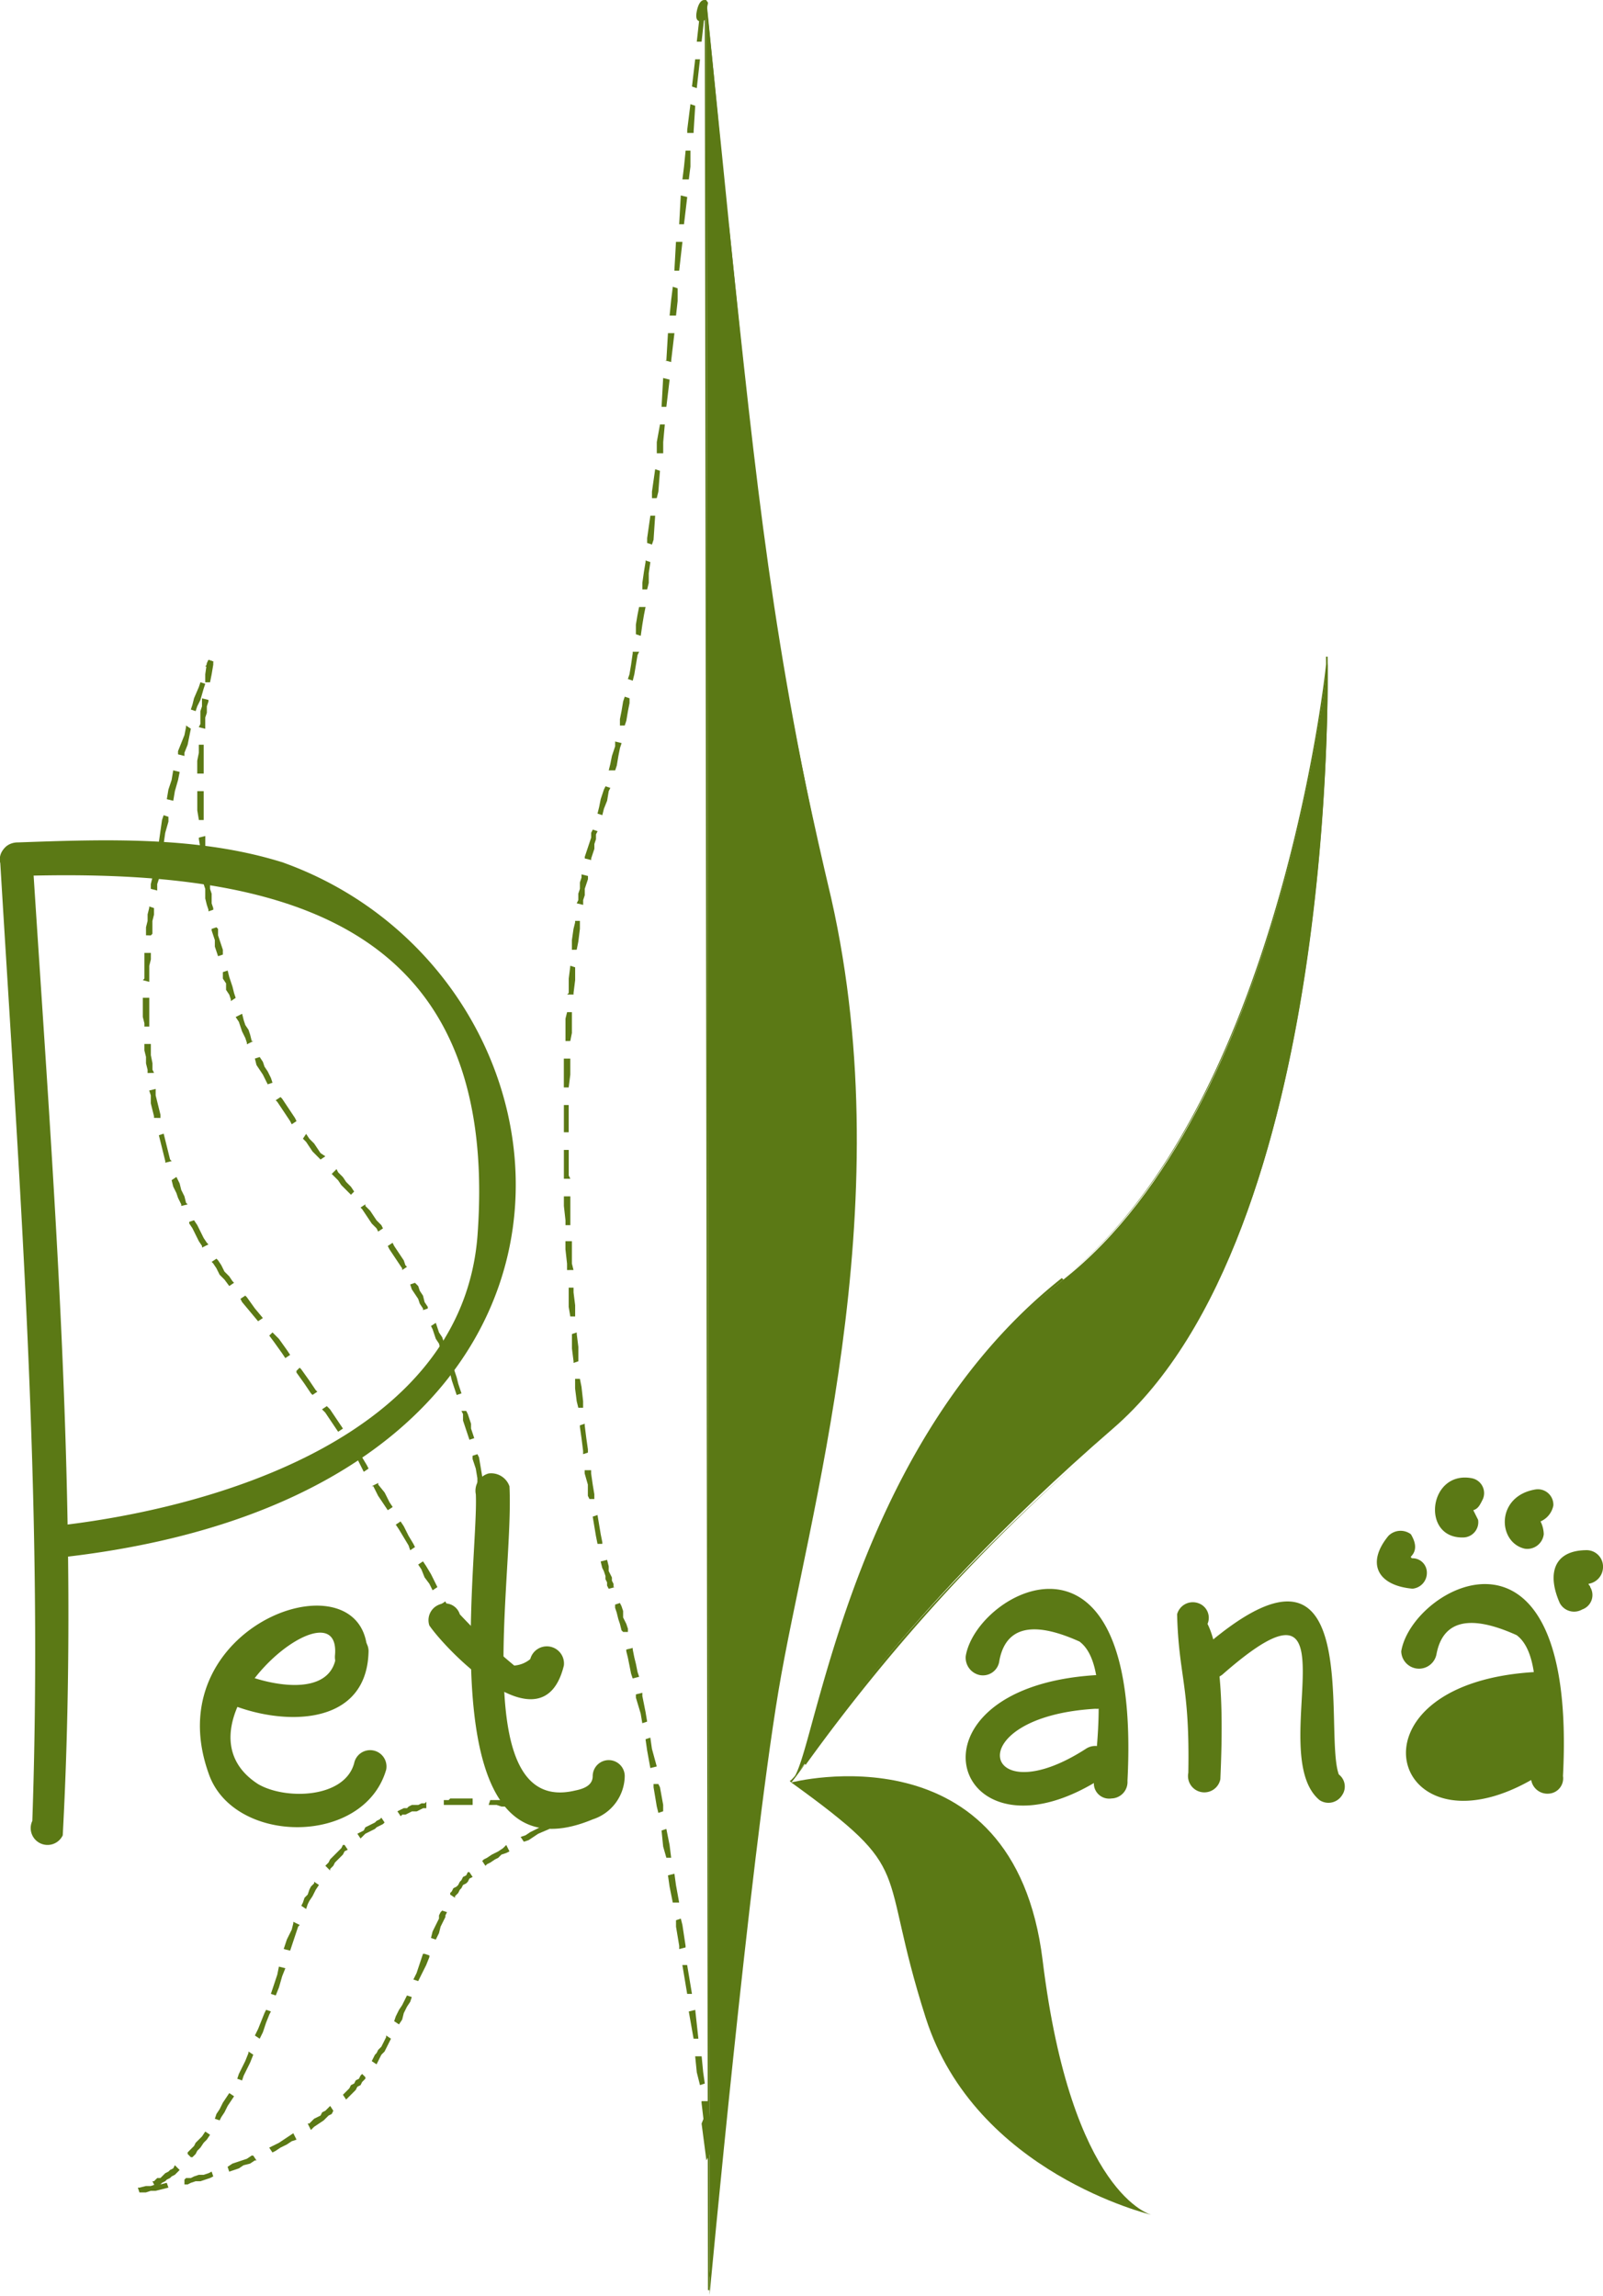 <svg xmlns="http://www.w3.org/2000/svg" viewBox="495 6556.804 124.079 177.691">
  <defs>
    <style>
      .cls-1, .cls-2 {
        fill: #5b7915;
      }

      .cls-1 {
        fill-rule: evenodd;
      }
    </style>
  </defs>
  <g id="Untitled-1" transform="translate(255.719 6412.808)">
    <path id="XMLID_2_" class="cls-1" d="M283.4,144.2l.248,177.346s3.1-33.338,5.329-46.722,9.543-37.179,4.09-61.346c-5.7-24.043-6.073-35.2-9.667-69.278Z" transform="translate(10.558 0.049)"/>
    <path id="XMLID_4_" class="cls-2" d="M283.424,144l.248,177.222h-.124L283.3,144Zm.124,177.594Zm0-.372s3.1-33.214,5.205-46.474l.124-.124c-2.107,13.385-5.205,46.6-5.329,46.6Zm5.205-46.1c.372-2.479.991-5.949,1.611-8.427h.124c-.62,2.479-1.239,5.949-1.611,8.551Zm1.611-8.427c2.85-13.632,6.816-33.461,2.355-53.291h.124c4.462,19.829.5,39.658-2.355,53.291Zm2.479-53.291c-4.462-19.829-5.577-30.983-7.808-52.051h.124c2.231,21.068,3.346,32.222,7.808,52.051Zm-7.808-52.051L283.3,144h.124c.62,6.2,1.239,12.393,1.611,17.35Zm-1.611-17.1Z" transform="translate(10.534 0.001)"/>
    <path id="XMLID_12_" class="cls-2" d="M288.7,271.9c1.983-1.239,4.09-25.53,21.068-38.791,16.855-13.261,20.449-47.714,20.449-47.714s.868,44.12-16.607,59.239S289.32,271.656,288.7,271.9Z" transform="translate(11.827 9.908)"/>
    <path id="XMLID_14_" class="cls-2" d="M288.724,272c.5-.372.991-2.231,1.735-4.957h.124c-.744,2.85-1.363,4.709-1.859,4.957Zm1.735-4.957c2.231-8.056,6.692-24.043,19.209-33.957l.124.124c-12.517,9.915-16.979,25.778-19.209,33.833Zm19.209-33.833c16.855-13.261,20.449-47.466,20.449-47.59h.124s-3.594,34.329-20.573,47.59Zm20.573-47.59Zm0-.62c0,1.239.868,44.367-16.607,59.611l-.124-.248c17.474-15.12,16.607-58.124,16.607-59.363Zm-16.607,59.983a144.679,144.679,0,0,0-23.795,25.778l-.124-.124c2.6-3.594,9.667-13.509,23.919-25.654Zm-23.795,25.654q-.929,1.3-1.115,1.487L288.6,272c.124,0,.5-.5,1.239-1.363ZM288.724,272Z" transform="translate(11.803 9.813)"/>
    <path id="XMLID_22_" class="cls-2" d="M288.7,255.393s17.226-4.462,19.457,13.756,8.427,19.705,8.427,19.705-13.633-3.222-17.474-15.243-.62-11.154-10.41-18.218Z" transform="translate(11.827 26.543)"/>
    <path id="XMLID_23_" class="cls-2" d="M270.372,249.1v1.611l.124.372v.248H270V249.1Z" transform="translate(7.352 25.153)"/>
    <path id="XMLID_24_" class="cls-2" d="M270.372,246.3v2.107H270V246.3Z" transform="translate(7.352 24.483)"/>
    <path id="XMLID_25_" class="cls-2" d="M270.272,243.4h0l.124.62v1.611h-.5V243.4h.372Z" transform="translate(7.328 23.789)"/>
    <path id="XMLID_26_" class="cls-2" d="M270.072,240.5v.372l.124.744v.62l.124.5h-.5v-.5l-.124-.62v-.991Z" transform="translate(7.28 23.095)"/>
    <path id="XMLID_27_" class="cls-2" d="M269.8,237.7v.372l.124.744.124.62v.5h-.5v-.372l-.124-.744-.124-.744V237.7Z" transform="translate(7.184 22.425)"/>
    <path id="XMLID_28_" class="cls-2" d="M269.172,234.8l.124.248.124.744.124.744.124.5-.5.124v-.5l-.124-.744-.248-.744v-.248Z" transform="translate(7.064 21.731)"/>
    <path id="XMLID_29_" class="cls-2" d="M268.472,232.1l.124.248.124.372.124.372v.372l.248.744-.372.124-.248-.744-.124-.372-.124-.372v-.5l-.124-.248Z" transform="translate(6.897 21.084)"/>
    <path id="XMLID_30_" class="cls-2" d="M267.7,229.3v.124l.124.372.124.372.124.5.124.372.124.372h0l-.372.124h0l-.124-.372-.124-.372-.124-.372-.124-.5-.124-.372-.124-.124Z" transform="translate(6.681 20.414)"/>
    <path id="XMLID_31_" class="cls-2" d="M266.572,226.6l.124.372.124.372.248.372.124.372.124.372.124.248-.372.124-.124-.124-.124-.5-.248-.372-.124-.372-.124-.372-.124-.248Z" transform="translate(6.442 19.768)"/>
    <path id="XMLID_32_" class="cls-2" d="M265.272,224.1l.248.248.124.372.248.372.124.5.248.372v.124l-.372.124v-.124l-.248-.372-.124-.372-.248-.372-.248-.372-.124-.372Z" transform="translate(6.131 19.17)"/>
    <path id="XMLID_33_" class="cls-2" d="M263.872,221.6l.124.248.248.372.248.372.248.372.124.372.124.124-.372.248v-.124l-.248-.372-.248-.372-.248-.372-.248-.372-.124-.248Z" transform="translate(5.796 18.572)"/>
    <path id="XMLID_34_" class="cls-2" d="M262.172,219.2v.124l.372.372.248.372.248.372.372.372.124.248-.372.248-.124-.248-.372-.372-.248-.372-.248-.372-.248-.372-.124-.124Z" transform="translate(5.389 17.997)"/>
    <path id="XMLID_35_" class="cls-2" d="M260.372,217l.124.248.372.372.248.372.372.372.248.372h0l-.248.248h0l-.372-.372-.372-.372-.248-.372-.372-.372-.124-.124Z" transform="translate(4.958 17.471)"/>
    <path id="XMLID_36_" class="cls-2" d="M258.448,214.8l.248.372.372.372.248.372.248.372.372.248-.372.248-.248-.248-.372-.372-.248-.372-.248-.372-.248-.248Z" transform="translate(4.528 16.944)"/>
    <path id="XMLID_37_" class="cls-2" d="M256.872,212.5l.124.124.248.372.248.372.248.372.248.372.124.248-.372.248-.124-.248-.248-.372-.248-.372-.248-.372-.248-.372-.124-.124Z" transform="translate(4.121 16.394)"/>
    <path id="XMLID_38_" class="cls-2" d="M255.572,210l.248.372.124.372.248.372.248.5.124.372-.372.124-.124-.248-.248-.5-.248-.372-.248-.372-.124-.5Z" transform="translate(3.81 15.796)"/>
    <path id="XMLID_39_" class="cls-2" d="M254.5,207.3l.124.5.124.372.248.372.124.372.124.5h.124l-.5.248v-.124l-.124-.372-.248-.5-.124-.372-.124-.372-.248-.372Z" transform="translate(3.522 15.149)"/>
    <path id="XMLID_40_" class="cls-2" d="M253.572,204.6h0l.124.5.124.372.124.372.124.5.124.372h0l-.372.248v-.124l-.124-.372-.248-.372v-.5l-.248-.372v-.5Z" transform="translate(3.331 14.503)"/>
    <path id="XMLID_41_" class="cls-2" d="M252.872,201.9l.124.124v.5l.124.372.124.372.124.372v.372l-.372.124-.124-.372-.124-.372v-.5l-.124-.372-.124-.372v-.124Z" transform="translate(3.163 13.857)"/>
    <path id="XMLID_42_" class="cls-2" d="M252.372,199.1h.124v.5l.124.372v.744l.124.372v.124l-.372.124v-.124l-.124-.372-.124-.5V199.6l-.124-.372V199.1Z" transform="translate(3.044 13.187)"/>
    <path id="XMLID_43_" class="cls-2" d="M252.2,196.2v.991l.124.744v.5h-.372l-.124-.5v-.744l-.124-.744v-.124Z" transform="translate(2.972 12.493)"/>
    <path id="XMLID_44_" class="cls-2" d="M252.1,193.4v2.231h-.372l-.124-.744V193.4Z" transform="translate(2.948 11.823)"/>
    <path id="XMLID_45_" class="cls-2" d="M252.1,190.5h0v2.231h-.5v-.991l.124-.62v-.62h.372Z" transform="translate(2.948 11.129)"/>
    <path id="XMLID_46_" class="cls-2" d="M252.444,187.724v.124l-.124.372v.5l-.124.372v.868l-.5-.124.124-.248v-.991l.124-.372v-.62Z" transform="translate(2.972 10.435)"/>
    <path id="XMLID_47_" class="cls-2" d="M252.348,185.2l.372.124v.248l-.124.744-.124.62H252.1v-.62l.124-.868.124-.248.372.124Z" transform="translate(3.068 9.861)"/>
    <path id="XMLID_48_" class="cls-2" d="M252.1,185.7l.124-.124.124-.372.372.124-.124.372v.124Z" transform="translate(3.068 9.861)"/>
    <path id="XMLID_49_" class="cls-2" d="M251.2,188.707l.124-.372.124-.5.372-.868.124-.372.372.124-.124.372-.248.868-.248.5-.124.372Z" transform="translate(2.852 10.196)"/>
    <path id="XMLID_50_" class="cls-2" d="M250.4,191.531v-.248l.248-.62.248-.62.124-.62V189.3l.372.248h0l-.124.62-.124.62-.248.62v.248Z" transform="translate(2.661 10.842)"/>
    <path id="XMLID_51_" class="cls-2" d="M249.7,194.331l.124-.744.248-.744.124-.744.5.124-.124.62-.248.867-.124.744Z" transform="translate(2.493 11.512)"/>
    <path id="XMLID_52_" class="cls-2" d="M249.1,197.131l.124-.124.124-.868.124-.867.124-.372.372.124v.372l-.248.868-.124.868h-.5Z" transform="translate(2.35 12.182)"/>
    <path id="XMLID_53_" class="cls-2" d="M248.7,199.907v-.372l.124-.5.124-.5v-.372l.124-.372h.372v.372l-.124.5v.5l-.124.372v.5Z" transform="translate(2.254 12.876)"/>
    <path id="XMLID_54_" class="cls-2" d="M248.4,202.831v-.62l.124-.5v-.5l.124-.5V200.6l.372.124v.5l-.124.5v.991l-.124.124Z" transform="translate(2.182 13.546)"/>
    <path id="XMLID_55_" class="cls-2" d="M248.2,205.607l.124-.124V203.5h.5v.5l-.124.5v1.239Z" transform="translate(2.135 14.24)"/>
    <path id="XMLID_56_" class="cls-2" d="M248.324,208.531v-.248l-.124-.5V206.3h.5v2.231Z" transform="translate(2.135 14.91)"/>
    <path id="XMLID_57_" class="cls-2" d="M248.548,211.431v-.248l-.124-.5v-.5l-.124-.5v-.5h.5v.868l.124.62v.5l.124.248Z" transform="translate(2.158 15.604)"/>
    <path id="XMLID_58_" class="cls-2" d="M248.972,214.231v-.124l-.124-.5-.124-.5v-.62l-.124-.372.5-.124v.5l.124.5.124.5.124.5v.248Z" transform="translate(2.23 16.274)"/>
    <path id="XMLID_59_" class="cls-2" d="M249.7,217.031v-.124l-.124-.5-.124-.5-.124-.5-.124-.5.372-.124.124.5.124.5.124.5.124.5.124.124Z" transform="translate(2.374 16.944)"/>
    <path id="XMLID_60_" class="cls-2" d="M250.744,219.731v-.124l-.248-.5-.124-.372-.248-.5-.124-.5h0l.372-.248h0l.248.5.124.5.248.5.124.5.124.124Z" transform="translate(2.565 17.59)"/>
    <path id="XMLID_61_" class="cls-2" d="M252.091,222.307v-.124l-.248-.372-.248-.5-.248-.5-.248-.372v-.124l.372-.124h0l.248.372.248.5.248.5.248.372.124.124Z" transform="translate(2.829 18.237)"/>
    <path id="XMLID_62_" class="cls-2" d="M253.863,224.707h0l-.372-.5-.372-.372-.248-.5-.248-.372-.124-.124.372-.248.124.124.248.372.248.5.372.372.248.372.124.124Z" transform="translate(3.163 18.811)"/>
    <path id="XMLID_63_" class="cls-2" d="M255.663,226.883l-.62-.744-.62-.744-.124-.248.372-.248.124.124.62.868.62.744Z" transform="translate(3.594 19.361)"/>
    <path id="XMLID_64_" class="cls-2" d="M257.339,229.183l-.248-.372-.62-.868-.372-.5.248-.248.5.5.62.868.248.372Z" transform="translate(4.025 19.912)"/>
    <path id="XMLID_65_" class="cls-2" d="M259.039,231.507l-.124-.124-.5-.744-.62-.868v-.124l.248-.248.124.124.62.868.5.744.124.124Z" transform="translate(4.432 20.438)"/>
    <path id="XMLID_66_" class="cls-2" d="M260.639,233.783h0l-.5-.744-.5-.744-.248-.248.372-.248.248.248.5.744.5.744h0Z" transform="translate(4.815 21.013)"/>
    <path id="XMLID_67_" class="cls-2" d="M262.239,236.307l-.124-.248-.372-.744-.5-.62-.248-.248.372-.248.248.248.5.744.372.62.124.248Z" transform="translate(5.198 21.587)"/>
    <path id="XMLID_68_" class="cls-2" d="M263.739,238.707l-.248-.372-.5-.744-.372-.744H262.5l.5-.248v.124l.5.62.372.744.248.372Z" transform="translate(5.557 22.161)"/>
    <path id="XMLID_69_" class="cls-2" d="M265.115,241.231l-.124-.372-.372-.62-.372-.62-.248-.372.372-.248.248.372.372.744.372.62.124.248Z" transform="translate(5.916 22.736)"/>
    <path id="XMLID_70_" class="cls-2" d="M266.515,243.731l-.248-.5-.372-.5-.248-.62-.248-.372.372-.248.248.372.372.62.248.5.248.5Z" transform="translate(6.251 23.334)"/>
    <path id="XMLID_71_" class="cls-2" d="M267.791,246.231l-.248-.5-.5-.991-.248-.5.372-.248.248.5.5,1.115.248.5Z" transform="translate(6.586 23.932)"/>
    <path id="XMLID_72_" class="cls-2" d="M268.991,248.831l-.124-.372-.372-.744-.372-.744-.124-.124.5-.248v.124l.372.868.372.744.124.248Z" transform="translate(6.873 24.554)"/>
    <path id="XMLID_73_" class="cls-2" d="M270.315,251.431h-.124v-.124h-.124v-.124l-.124-.248-.124-.372-.5-.868-.124-.248.5-.248.124.372.372.868.124.248.124.248.124.124h0v.124h0Z" transform="translate(7.16 25.177)"/>
    <path id="XMLID_74_" class="cls-2" d="M272.724,256.9h.248l.372.124.372.124.372.124.62.248h.124l-.124.5-.248-.124-.5-.248h-.372l-.372-.248h-.248l-.372-.124h0Z" transform="translate(7.974 27.019)"/>
    <path id="XMLID_75_" class="cls-2" d="M269.924,256.4h.868l.372.124h.372l.372.124h.124v.5l-.248-.124h-.372l-.248-.124h-.372l-.372-.124h-.62Z" transform="translate(7.304 26.9)"/>
    <path id="XMLID_76_" class="cls-2" d="M267,256.424h.372l.124-.124h1.735v.5H267Z" transform="translate(6.634 26.876)"/>
    <path id="XMLID_77_" class="cls-2" d="M264.1,257.244l.248-.124L264.6,257h.248l.124-.124.248-.124h.5l.248-.124h.248l.124-.124v.5h-.248l-.248.124-.248.124h-.372l-.248.124-.248.124h-.248l-.124.124Z" transform="translate(5.94 26.924)"/>
    <path id="XMLID_78_" class="cls-2" d="M261.6,258.739l.248-.124.248-.124.124-.248.248-.124.248-.124.248-.124.124-.124.248-.124.124-.124.248.372-.124.124-.248.124-.248.124-.124.124-.248.124-.248.124-.248.124-.124.124-.248.248Z" transform="translate(5.341 27.163)"/>
    <path id="XMLID_79_" class="cls-2" d="M259.6,260.811h0l.248-.248.124-.248.248-.248.124-.124.248-.248.248-.248.124-.248h.124l.248.372h0l-.248.124-.124.248-.248.248-.124.124-.248.248-.124.248-.248.248v.124Z" transform="translate(4.863 27.57)"/>
    <path id="XMLID_80_" class="cls-2" d="M258.1,263.359l.124-.248.124-.372.248-.248.124-.372.124-.248.248-.248V261.5l.372.248h0l-.248.372-.124.248-.124.248-.248.372-.124.248-.124.372Z" transform="translate(4.504 28.12)"/>
    <path id="XMLID_81_" class="cls-2" d="M257,266.107h0l.124-.372.124-.372.248-.5.124-.248.124-.5V264l.5.248-.124.124-.124.372-.124.372-.124.372-.124.372-.124.372h0Z" transform="translate(4.24 28.719)"/>
    <path id="XMLID_82_" class="cls-2" d="M256.2,268.907l.248-.744.248-.744.124-.62.5.124-.248.62-.248.867-.248.62Z" transform="translate(4.049 29.389)"/>
    <path id="XMLID_83_" class="cls-2" d="M255.2,271.483l.248-.5.248-.62.248-.62.124-.248.372.124-.124.248-.248.62-.248.744-.248.5Z" transform="translate(3.81 30.035)"/>
    <path id="XMLID_84_" class="cls-2" d="M254.1,274.207l.124-.372.248-.5.248-.5.248-.62V272.1l.372.248h0l-.248.62-.248.5-.248.5-.124.372Z" transform="translate(3.546 30.657)"/>
    <path id="XMLID_85_" class="cls-2" d="M252.7,276.683l.124-.372.248-.372.248-.5.248-.372.248-.372.372.248-.248.372-.248.372-.248.5-.248.372-.124.248Z" transform="translate(3.211 31.279)"/>
    <path id="XMLID_86_" class="cls-2" d="M251,278.835v-.124l.248-.248.248-.248.124-.248.248-.248.248-.248.248-.372.372.248-.248.372-.248.248-.248.372-.248.248-.124.248-.248.248h-.124Z" transform="translate(2.805 31.853)"/>
    <path id="XMLID_87_" class="cls-2" d="M248.8,280.439h.124l.124-.124.124-.124h.248l.124-.124.124-.124.124-.124.248-.124.124-.124.248-.124.124-.248.372.372-.248.248-.124.124-.248.124-.124.124-.248.124-.124.124-.248.124-.124.124H249.3l-.124.124-.124.124h0Z" transform="translate(2.278 32.356)"/>
    <path id="XMLID_88_" class="cls-2" d="M250.255,280.672l-.5.124-.5.124h-.372l-.372.124h-.5l-.124-.372h.124l.5-.124h.372l.372-.124h.372l.5-.124Z" transform="translate(2.063 32.619)"/>
    <path id="XMLID_89_" class="cls-2" d="M253.031,279.972l-.248.124-.372.124-.372.124h-.372l-.372.124-.248.124H250.8v-.372l.124-.124h.372l.248-.124.372-.124h.372l.372-.124.248-.124Z" transform="translate(2.757 32.452)"/>
    <path id="XMLID_90_" class="cls-2" d="M255.731,278.972h-.124l-.372.248-.5.124-.372.248-.372.124-.372.124-.124-.372.372-.248.372-.124.372-.124.372-.124.372-.248h.124Z" transform="translate(3.403 32.212)"/>
    <path id="XMLID_91_" class="cls-2" d="M258.207,277.7l-.372.124-.372.248-.5.248-.372.248-.248.124-.248-.372.248-.124.5-.248.372-.248.372-.248.372-.248Z" transform="translate(4.025 31.877)"/>
    <path id="XMLID_92_" class="cls-2" d="M260.483,275.872l-.124.248-.248.124-.124.124-.248.248-.372.248-.372.248-.248.248-.248-.5h.124l.372-.372.5-.248.124-.248.248-.124.124-.124.248-.248Z" transform="translate(4.599 31.471)"/>
    <path id="XMLID_93_" class="cls-2" d="M262.435,273.748v.124l-.248.248-.124.248-.248.124-.124.248-.124.124-.248.248-.124.124-.248.248-.248-.372.124-.124.248-.248.124-.124.124-.248.248-.124.124-.248.248-.124.124-.248.124-.124Z" transform="translate(5.126 30.992)"/>
    <path id="XMLID_94_" class="cls-2" d="M263.987,271.348h0l-.124.248-.124.248-.124.248-.124.248-.248.248-.124.248-.124.248-.124.248-.372-.248.124-.248.124-.248.124-.124.124-.248.248-.248.124-.248.124-.248.124-.248V271.1Z" transform="translate(5.557 30.418)"/>
    <path id="XMLID_95_" class="cls-2" d="M265.263,268.724l-.124.372-.248.372-.248.5-.124.5-.248.372-.372-.248.124-.372.248-.5.248-.372.248-.5.124-.248Z" transform="translate(5.892 29.819)"/>
    <path id="XMLID_96_" class="cls-2" d="M266.339,266.124v.124l-.248.62-.372.744-.248.5-.372-.124.248-.5.248-.744.248-.744h.124Z" transform="translate(6.179 29.197)"/>
    <path id="XMLID_97_" class="cls-2" d="M267.439,263.424l-.124.248v.124l-.124.248-.248.5-.124.5-.248.5-.372-.124.124-.5.248-.5.248-.5v-.248l.124-.248.124-.124Z" transform="translate(6.442 28.551)"/>
    <path id="XMLID_98_" class="cls-2" d="M269.135,261.272h0l-.248.124-.124.248-.124.124-.248.124-.124.248-.124.124-.124.248-.124.124-.124.124v.124l-.372-.248v-.124l.124-.124.124-.248.248-.124.124-.124.124-.248.124-.124.124-.248.248-.124.124-.248h.124Z" transform="translate(6.729 27.977)"/>
    <path id="XMLID_99_" class="cls-2" d="M271.507,259.7l-.248.124-.372.124-.248.248-.248.124-.372.248-.248.124-.124.124-.248-.372.124-.124.248-.124.372-.248.248-.124.248-.124.372-.248.248-.248Z" transform="translate(7.208 27.57)"/>
    <path id="XMLID_100_" class="cls-2" d="M274.031,258.272l-.868.372-.372.248-.372.248-.372.124-.248-.372.372-.124.372-.248.5-.248.744-.372Z" transform="translate(7.782 27.259)"/>
    <path id="XMLID_101_" class="cls-2" d="M241.783,197.582c1.611,25.282,3.718,50.564,2.355,75.846a1.3,1.3,0,0,1-2.355-1.115c.867-24.91-.991-49.325-2.479-74.111a1.2,1.2,0,0,1,.991-1.487,1.065,1.065,0,0,1,1.487.867Z" transform="translate(0 12.598)"/>
    <path id="XMLID_102_" class="cls-2" d="M240.642,196.631c6.94-.248,14.128-.5,20.7,1.611l-.372-.124c24.786,8.675,29,49.077-17.6,53.91a1.239,1.239,0,1,1,0-2.479c12.517-1.363,31.6-6.94,32.842-22.432,1.859-24.786-15.739-28.5-35.568-27.885a1.274,1.274,0,0,1-1.239-1.363c-.124-.744.5-1.239,1.239-1.239Z" transform="translate(0.025 12.558)"/>
    <path id="XMLID_103_" class="cls-2" d="M271.679,237c.372,7.064-3.222,25.53,5.081,23.547.62-.124,1.363-.372,1.363-1.115a1.239,1.239,0,1,1,2.479,0,3.572,3.572,0,0,1-2.479,3.346c-12.765,5.329-8.8-19.953-9.047-25.158a1.382,1.382,0,0,1,.991-1.611,1.5,1.5,0,0,1,1.611.991Z" transform="translate(7.036 22.014)"/>
    <path id="XMLID_104_" class="cls-2" d="M262.218,248.153c.62-6.2-13.261,5.205-5.949,9.915,2.107,1.239,6.692,1.115,7.436-1.611a1.264,1.264,0,0,1,2.479.5c-1.735,5.949-11.9,5.825-13.756.248-4.214-11.9,13.137-17.474,12.269-8.551a1.255,1.255,0,0,1-1.487.991,1.494,1.494,0,0,1-.991-1.487Z" transform="translate(2.988 23.993)"/>
    <path id="XMLID_105_" class="cls-2" d="M254.632,248.95c1.735.867,7.436,2.355,7.56-1.611a1.239,1.239,0,0,1,2.479,0c-.124,6.444-7.932,5.7-11.773,3.594a1.212,1.212,0,0,1-.248-1.735,1.4,1.4,0,0,1,1.983-.248Z" transform="translate(3.138 24.435)"/>
    <path id="XMLID_106_" class="cls-2" d="M268.47,244.968a44.624,44.624,0,0,0,4.214,3.966h0a2.2,2.2,0,0,0,1.239-.5,1.327,1.327,0,0,1,2.6.5c-1.611,6.568-9.047-1.115-10.41-3.1a1.289,1.289,0,0,1,.744-1.611,1.191,1.191,0,0,1,1.611.744Z" transform="translate(6.403 23.955)"/>
    <path id="XMLID_107_" class="cls-2" d="M299.6,248.4c.868-5.081,13.632-11.9,12.517,9.667a1.274,1.274,0,0,1-1.239,1.363,1.183,1.183,0,0,1-1.363-1.115c.124-2.6,1.239-9.295-1.115-11.03h0c-2.479-1.115-5.577-1.859-6.2,1.487a1.281,1.281,0,0,1-1.487,1.115A1.373,1.373,0,0,1,299.6,248.4Z" transform="translate(14.435 23.744)"/>
    <path id="XMLID_108_" class="cls-2" d="M309.64,251.2c-10.658.62-8.8,8.3-.744,3.1a1.311,1.311,0,0,1,1.735.248,1.255,1.255,0,0,1-.248,1.859c-11.773,7.808-16.483-6.816-.744-7.808a1.242,1.242,0,0,1,1.239,1.239,1.153,1.153,0,0,1-1.239,1.363Z" transform="translate(14.434 25.033)"/>
    <path id="XMLID_109_" class="cls-2" d="M314.272,247.843c13.013-11.526,9.543,6.2,10.782,9.543A1.175,1.175,0,0,1,325.3,259a1.24,1.24,0,0,1-1.735.372c-4.338-3.594,3.346-19.209-7.436-9.791a1.348,1.348,0,0,1-1.859,0,1.2,1.2,0,0,1,0-1.735Z" transform="translate(17.857 23.931)"/>
    <path id="XMLID_110_" class="cls-2" d="M326.8,248.1c.868-5.081,13.632-11.9,12.517,9.667a1.183,1.183,0,0,1-1.115,1.363,1.274,1.274,0,0,1-1.363-1.239c.124-2.6,1.239-9.295-1.115-11.03h0c-2.479-1.115-5.577-1.859-6.2,1.487a1.376,1.376,0,0,1-2.726-.248Z" transform="translate(20.945 23.672)"/>
    <path id="XMLID_111_" class="cls-2" d="M337.016,250.879c-10.658.62-8.8,8.3-.744,3.1a1.255,1.255,0,0,1,1.859.248,1.5,1.5,0,0,1-.248,1.859c-11.773,7.808-16.483-6.816-.744-7.684a1.242,1.242,0,0,1,1.239,1.239,1.274,1.274,0,0,1-1.363,1.239Z" transform="translate(21.015 24.985)"/>
    <path id="XMLID_112_" class="cls-2" d="M315.155,245.726c1.363,2.726,1.115,9.171.992,12.021a1.264,1.264,0,1,1-2.479-.5c.124-6.816-.744-7.436-.868-12.269a1.258,1.258,0,0,1,1.611-.867,1.194,1.194,0,0,1,.744,1.611Z" transform="translate(17.594 23.941)"/>
    <path id="XMLID_113_" class="cls-2" d="M331.351,256.9a3.558,3.558,0,0,1-2.726-1.239c-2.479-1.735-.62-3.222,2.107-4.09,4.585-3.966,6.816-2.479,6.94-.124,1.115.62,1.239,1.735-.372,3.718-3.1,3.47-5.081,3.222-5.949,1.735Z" transform="translate(21.103 25.157)"/>
    <path id="XMLID_114_" class="cls-2" d="M327.908,241.586c0,.124-.124.124,0,0a.121.121,0,0,0,.124.124,1.111,1.111,0,0,1,1.115,1.115,1.223,1.223,0,0,1-1.115,1.239c-2.727-.248-3.594-1.983-1.859-4.09a1.327,1.327,0,0,1,1.735-.124c.372.62.5,1.239,0,1.735Z" transform="translate(20.58 22.876)"/>
    <path id="XMLID_115_" class="cls-2" d="M331.872,238.788l.372.744a1.183,1.183,0,0,1-1.116,1.363c-3.346.124-2.727-5.205.62-4.585a1.175,1.175,0,0,1,.868,1.611c-.248.5-.372.744-.744.867Z" transform="translate(21.449 22.08)"/>
    <path id="XMLID_116_" class="cls-2" d="M336.034,239.482a2.335,2.335,0,0,1,.248.991,1.281,1.281,0,0,1-1.487,1.115c-2.107-.5-2.231-4.09.868-4.585a1.2,1.2,0,0,1,1.363,1.239,1.7,1.7,0,0,1-.991,1.239Z" transform="translate(22.492 22.254)"/>
    <path id="XMLID_117_" class="cls-2" d="M339.022,243.4c0,.124.124.124.124.248a1.183,1.183,0,0,1-.62,1.735,1.254,1.254,0,0,1-1.735-.5c-.991-2.231-.5-4.09,2.107-4.09a1.274,1.274,0,0,1,1.239,1.363,1.318,1.318,0,0,1-1.115,1.239Z" transform="translate(23.222 23.166)"/>
    <path id="XMLID_118_" class="cls-2" d="M283.172,147.031H282.8l.248-2.231h.372Z" transform="translate(10.415 0.192)"/>
    <path id="XMLID_119_" class="cls-2" d="M282.872,149.931l-.372-.124.248-2.107h.372Z" transform="translate(10.343 0.886)"/>
    <path id="XMLID_120_" class="cls-2" d="M282.7,152.731v-.124l.124-1.983-.372-.124-.248,1.983v.248Z" transform="translate(10.271 1.556)"/>
    <path id="XMLID_121_" class="cls-2" d="M282.4,155.631l.124-.991V153.4h-.372l-.124,1.239-.124.991Z" transform="translate(10.199 2.25)"/>
    <path id="XMLID_122_" class="cls-2" d="M282.072,158.431H281.7l.124-2.231.5.124Z" transform="translate(10.152 2.92)"/>
    <path id="XMLID_123_" class="cls-2" d="M281.772,161.331H281.4l.124-2.231h.5Z" transform="translate(10.08 3.614)"/>
    <path id="XMLID_124_" class="cls-2" d="M281.6,164.131l.124-1.115v-.991l-.372-.124-.124.991-.124,1.239Z" transform="translate(10.008 4.285)"/>
    <path id="XMLID_125_" class="cls-2" d="M281.3,167.031v-.124l.248-2.107h-.5l-.124,2.107H280.8Z" transform="translate(9.936 4.979)"/>
    <path id="XMLID_126_" class="cls-2" d="M280.972,169.831H280.6l.124-2.231.5.124Z" transform="translate(9.888 5.649)"/>
    <path id="XMLID_127_" class="cls-2" d="M280.8,172.731v-.868l.124-1.363h-.372l-.248,1.363v.868Z" transform="translate(9.816 6.343)"/>
    <path id="XMLID_128_" class="cls-2" d="M280.372,175.531l.124-.5.124-1.611-.372-.124L280,175.035v.5Z" transform="translate(9.745 7.013)"/>
    <path id="XMLID_129_" class="cls-2" d="M280.072,178.431l.124-.372.124-1.859h-.372l-.248,1.735v.372Z" transform="translate(9.673 7.707)"/>
    <path id="XMLID_130_" class="cls-2" d="M279.772,181.231l.124-.5v-.744l.124-.868h0l-.372-.124v.124l-.124.744-.124.868v.5Z" transform="translate(9.601 8.377)"/>
    <path id="XMLID_131_" class="cls-2" d="M279.372,184.131h0l.124-.868.124-.744.124-.62h-.5l-.124.62-.124.744v.744h0Z" transform="translate(9.505 9.071)"/>
    <path id="XMLID_132_" class="cls-2" d="M278.872,186.931l.124-.5.124-.744.124-.744.124-.248h-.5v.124l-.124.868-.124.744-.124.372Z" transform="translate(9.386 9.741)"/>
    <path id="XMLID_133_" class="cls-2" d="M278.372,189.731l.124-.372.124-.744.124-.62v-.372l-.372-.124-.124.372-.124.744-.124.62v.5Z" transform="translate(9.266 10.411)"/>
    <path id="XMLID_134_" class="cls-2" d="M277.8,192.531l.124-.372.124-.744.124-.62.124-.372-.5-.124v.372l-.248.744-.124.62-.124.5Z" transform="translate(9.099 11.081)"/>
    <path id="XMLID_135_" class="cls-2" d="M276.972,195.331l.124-.5.248-.62.124-.744.124-.248-.372-.124-.124.248-.248.744-.124.62-.124.5Z" transform="translate(8.931 11.751)"/>
    <path id="XMLID_136_" class="cls-2" d="M276.3,198.155v-.124l.124-.372.124-.372v-.372l.124-.372v-.372l.124-.248-.372-.124-.124.248v.372l-.124.372-.124.372-.124.372-.124.372v.124Z" transform="translate(8.74 12.397)"/>
    <path id="XMLID_137_" class="cls-2" d="M275.8,200.955v-.372l.124-.372v-.5l.124-.372.124-.372v-.248l-.5-.124v.248l-.124.372v.5l-.124.372v.5l-.124.248Z" transform="translate(8.62 13.067)"/>
    <path id="XMLID_138_" class="cls-2" d="M275.372,203.731l.124-.62.124-.991v-.62h-.372v.124l-.124.5-.124.868v.744Z" transform="translate(8.548 13.761)"/>
    <path id="XMLID_139_" class="cls-2" d="M275.2,206.531v-.124l.124-.991v-.991l-.372-.124-.124.991v1.115l-.124.124Z" transform="translate(8.476 14.431)"/>
    <path id="XMLID_140_" class="cls-2" d="M274.972,209.431l.124-.62V207.2h-.372l-.124.5v1.735Z" transform="translate(8.452 15.125)"/>
    <path id="XMLID_141_" class="cls-2" d="M274.872,212.331l.124-.991V210.1h-.5v2.231Z" transform="translate(8.428 15.819)"/>
    <path id="XMLID_142_" class="cls-2" d="M274.872,215.107h0V213H274.5v2.107h.372Z" transform="translate(8.428 16.513)"/>
    <path id="XMLID_143_" class="cls-2" d="M275,218.031l-.124-.248V215.8H274.5v2.231Z" transform="translate(8.428 17.184)"/>
    <path id="XMLID_144_" class="cls-2" d="M275,220.931V218.7h-.5v.744l.124,1.115v.372Z" transform="translate(8.428 17.878)"/>
    <path id="XMLID_145_" class="cls-2" d="M275.22,223.731l-.124-.5V221.5h-.5v.62l.124,1.115v.5Z" transform="translate(8.452 18.548)"/>
    <path id="XMLID_146_" class="cls-2" d="M275.3,226.631v-.868l-.124-.991V224.4H274.8v1.487l.124.744Z" transform="translate(8.5 19.242)"/>
    <path id="XMLID_147_" class="cls-2" d="M275.5,229.431h0v-1.115l-.124-.991V227.2l-.372.124h0v1.115l.124.991v.124Z" transform="translate(8.548 19.912)"/>
    <path id="XMLID_148_" class="cls-2" d="M275.82,232.331v-.5l-.124-1.115-.124-.62H275.2v.744l.124.991.124.5Z" transform="translate(8.596 20.606)"/>
    <path id="XMLID_149_" class="cls-2" d="M276.12,235.131v-.248l-.124-.868-.124-.991V232.9l-.372.124v.124l.124.868.124.991v.248Z" transform="translate(8.668 21.276)"/>
    <path id="XMLID_150_" class="cls-2" d="M276.544,238.031v-.372l-.124-.744-.124-.868V235.8h-.5v.248l.248.868v.868l.124.248Z" transform="translate(8.74 21.97)"/>
    <path id="XMLID_151_" class="cls-2" d="M277.044,240.831v-.124l-.124-.62-.124-.744-.124-.744-.372.124.124.744.124.744.124.62h.372Z" transform="translate(8.859 22.64)"/>
    <path id="XMLID_152_" class="cls-2" d="M277.915,243.507h-.124v-.248l-.124-.248v-.248l-.124-.248-.124-.248V241.9l-.124-.5-.5.124.124.5.124.248.124.372v.248l.124.248v.248l.124.248h0Z" transform="translate(8.979 23.31)"/>
    <path id="XMLID_153_" class="cls-2" d="M278.691,246.331v-.248l-.124-.372-.248-.5v-.5l-.124-.372-.124-.248-.372.124v.248l.124.372.124.5.124.372.124.5.124.124Z" transform="translate(9.194 23.956)"/>
    <path id="XMLID_154_" class="cls-2" d="M279.391,249.131l-.124-.372-.124-.62-.124-.5-.124-.62V246.9l-.5.124v.124l.124.5.124.62.124.62.124.372Z" transform="translate(9.362 24.626)"/>
    <path id="XMLID_155_" class="cls-2" d="M279.868,251.931l-.124-.744-.248-1.239V249.7l-.5.124v.248l.372,1.239.124.744Z" transform="translate(9.505 25.296)"/>
    <path id="XMLID_156_" class="cls-2" d="M280.467,254.731l-.372-1.363-.124-.867-.372.124.124.868.248,1.363Z" transform="translate(9.649 25.966)"/>
    <path id="XMLID_157_" class="cls-2" d="M280.844,257.507v-.5l-.248-1.363-.124-.248H280.1v.248l.248,1.487.124.5Z" transform="translate(9.769 26.66)"/>
    <path id="XMLID_158_" class="cls-2" d="M281.344,260.431l-.124-.991-.248-1.239-.372.124.124,1.239.248.868Z" transform="translate(9.888 27.33)"/>
    <path id="XMLID_159_" class="cls-2" d="M281.867,263.231l-.248-1.363L281.5,261l-.5.124.124.867.248,1.239Z" transform="translate(9.984 28)"/>
    <path id="XMLID_160_" class="cls-2" d="M282.243,266.031v-.124L282,264.3l-.124-.5-.372.124v.5l.248,1.487v.248Z" transform="translate(10.104 28.671)"/>
    <path id="XMLID_161_" class="cls-2" d="M282.643,268.931l-.124-.744-.248-1.487H281.9l.248,1.487.124.744Z" transform="translate(10.199 29.365)"/>
    <path id="XMLID_162_" class="cls-2" d="M283.044,271.731h0L282.8,269.5l-.5.124.372,2.107h.372Z" transform="translate(10.295 30.035)"/>
    <path id="XMLID_163_" class="cls-2" d="M283.444,274.507l-.124-.868L283.2,272.4h-.5l.124,1.239.248.991Z" transform="translate(10.391 30.729)"/>
    <path id="XMLID_164_" class="cls-2" d="M283.844,277.307l-.248-1.983V275.2h-.5v.124l.248,2.107Z" transform="translate(10.487 31.399)"/>
    <path id="XMLID_165_" class="cls-2" d="M283.675,144.249c0-.248-.62-.62-.867.62s.744.62.744.62a4.648,4.648,0,0,1,.124-1.239Z" transform="translate(10.407 0)"/>
    <path id="XMLID_166_" class="cls-2" d="M284.835,277.091l-1.487-.991-.248.62.372,2.85Z" transform="translate(10.487 31.614)"/>
  </g>
</svg>
